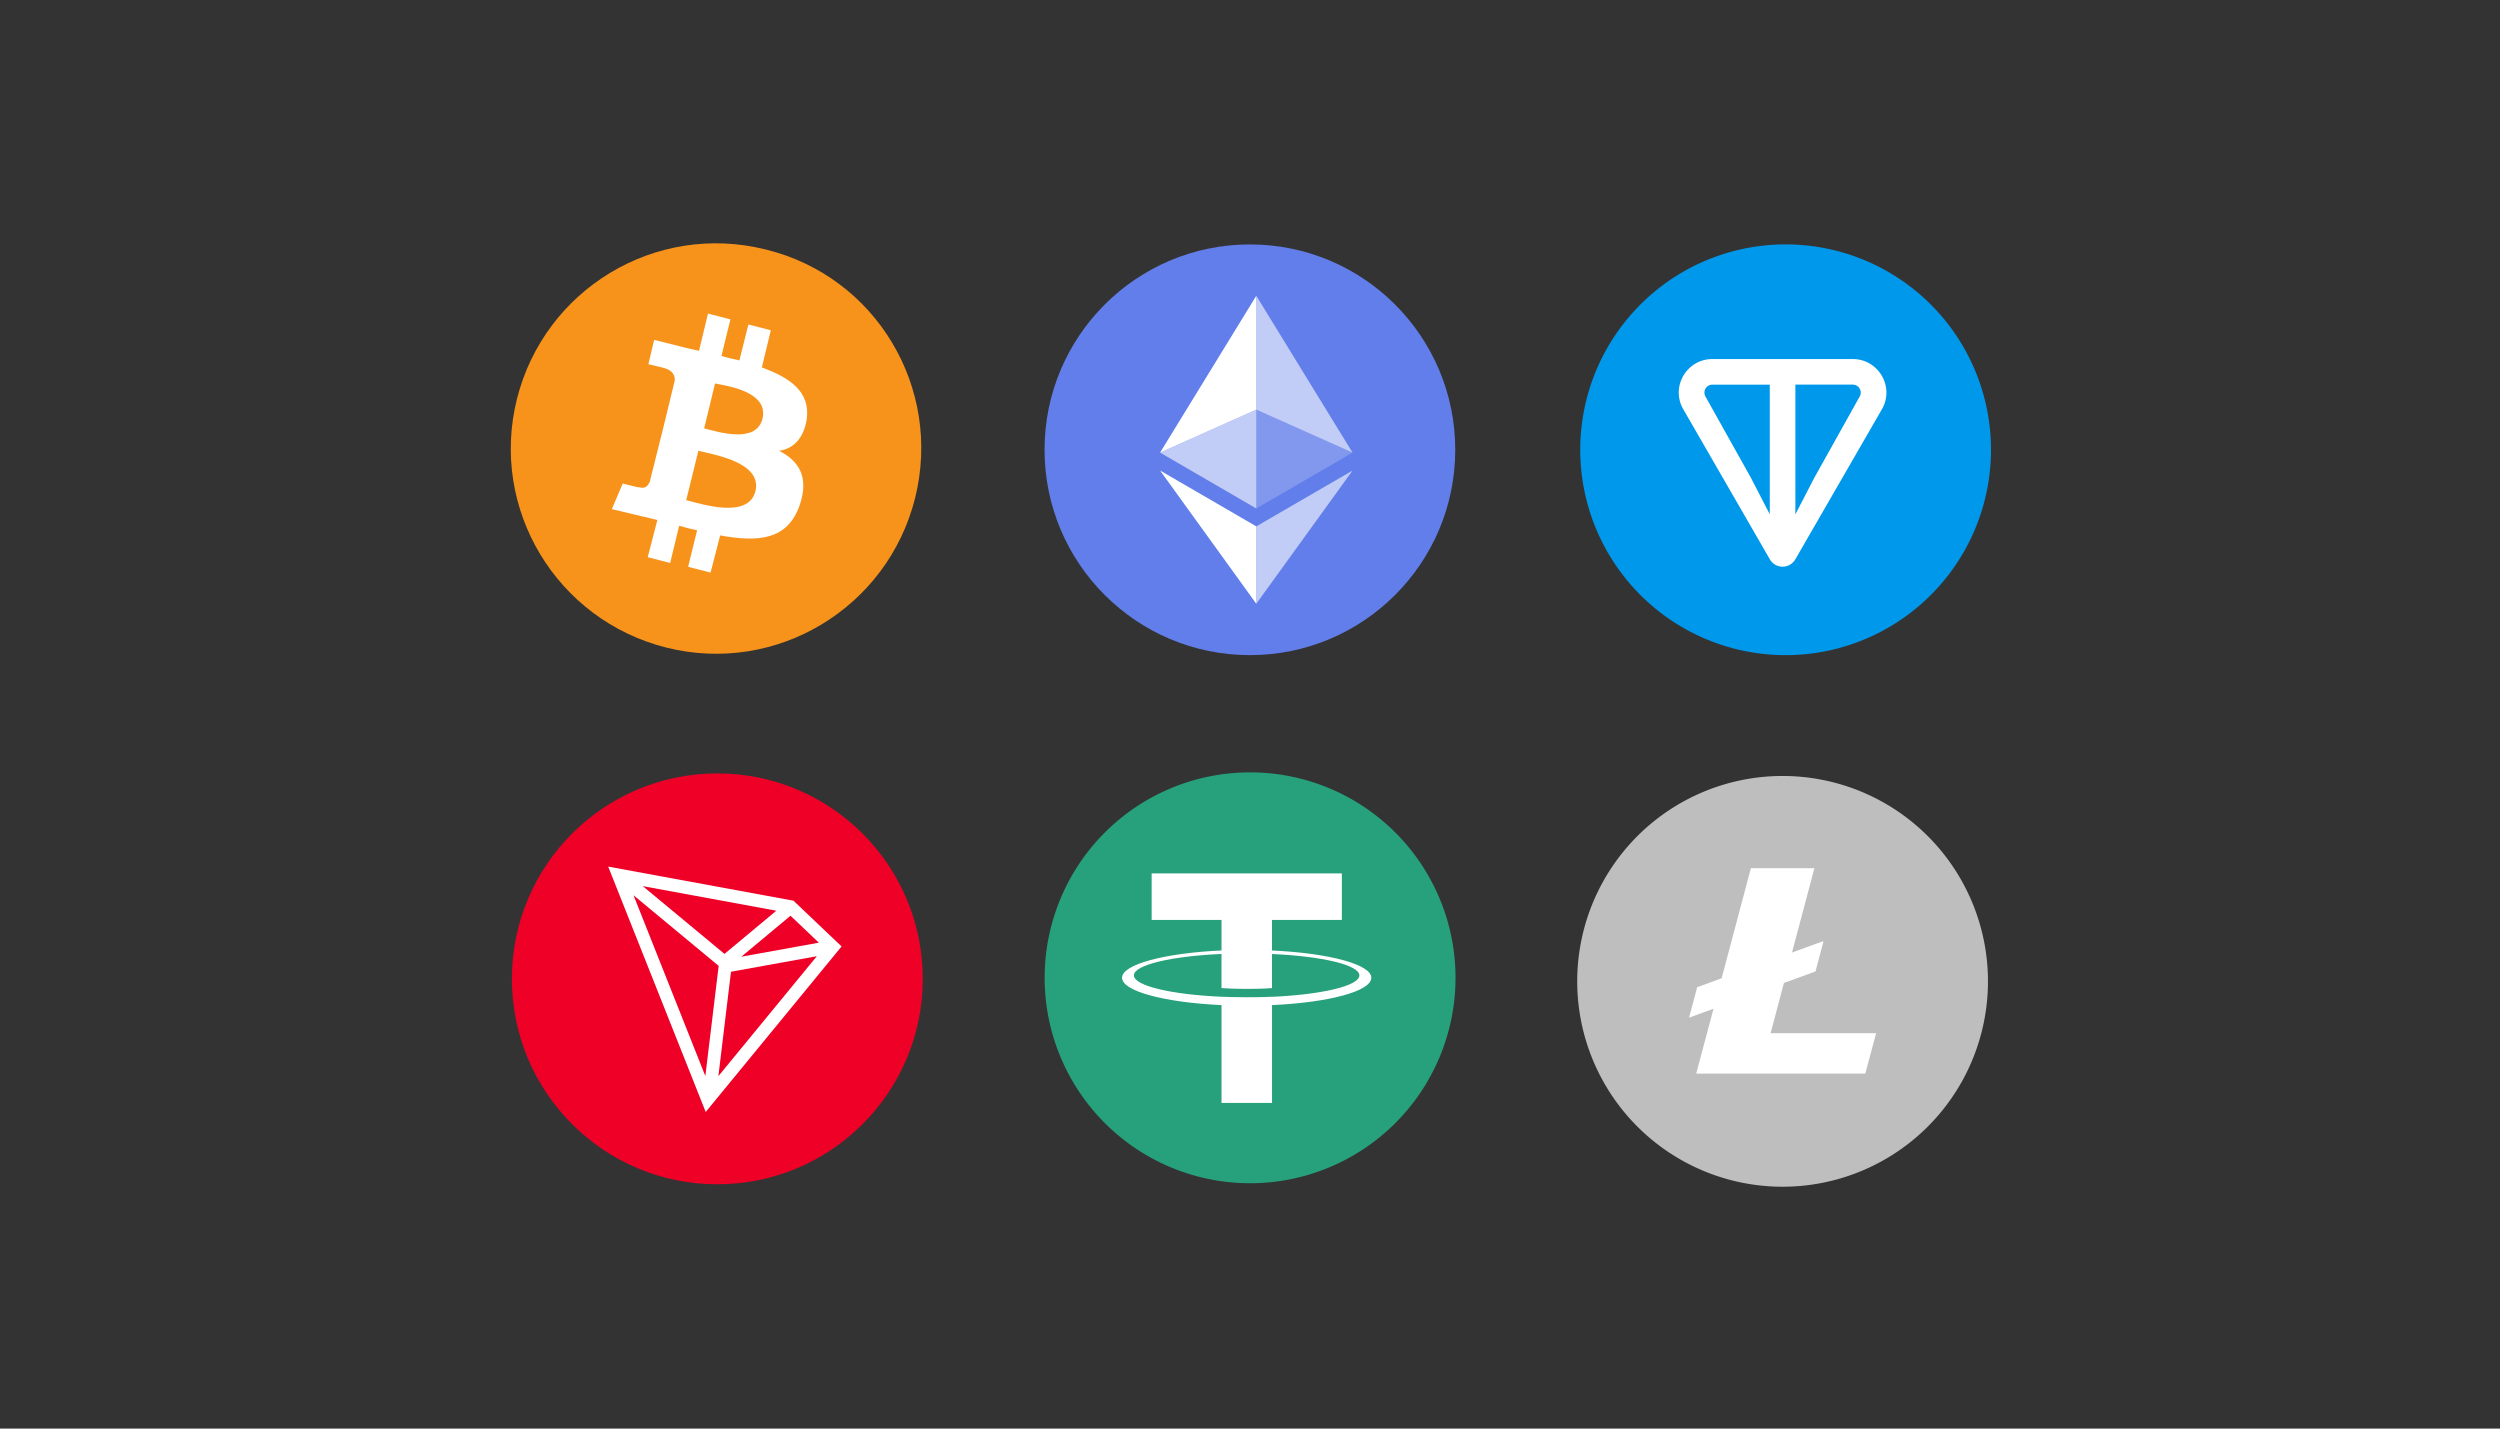 <svg class="refill-window__payment-icon" viewBox="0 0 140 80" fill="none" xml:space="preserve" xmlns="http://www.w3.org/2000/svg"><rect x="0" y="0" width="140" height="80" fill="#333333" stroke="none"/><g style="fill:none"><path d="M352.6 357.3c-4.3 17.1-21.6 27.6-38.8 23.3-17.1-4.3-27.6-21.6-23.3-38.8 4.3-17.1 21.6-27.6 38.8-23.3 17.2 4.2 27.6 21.6 23.3 38.8z" fill="#f7931a" transform="matrix(.359 0 0 .359 -75.34 -100.37)" style="display:inline"/><path d="M335.7 345c.6-4.3-2.6-6.5-7-8.1l1.4-5.8-3.5-.9-1.4 5.6c-.9-.2-1.9-.4-2.8-.7l1.4-5.7-3.5-.9-1.4 5.8c-.8-.2-1.5-.3-2.2-.5l-4.8-1.2-.9 3.8s2.6.6 2.5.6c1.4.4 1.7 1.3 1.6 2l-1.6 6.6c.1 0 .2.1.4.1-.1 0-.2-.1-.4-.1l-2.3 9.2c-.2.4-.6 1.1-1.6.8 0 .1-2.6-.6-2.6-.6l-1.7 4 4.6 1.1c.9.2 1.7.4 2.5.6l-1.5 5.8 3.5.9 1.4-5.8c1 .3 1.9.5 2.8.7l-1.4 5.7 3.5.9 1.5-5.8c6 1.1 10.5.7 12.4-4.7 1.5-4.4-.1-6.9-3.2-8.5 2.1-.3 3.8-1.8 4.3-4.9zm-8 11.2c-1.1 4.4-8.4 2-10.8 1.4l1.9-7.7c2.4.6 10 1.8 8.9 6.3zm1.1-11.3c-1 4-7.1 2-9.1 1.5l1.7-7c2 .4 8.4 1.3 7.4 5.5z" transform="matrix(.359 0 0 .359 -75.34 -100.37)" style="fill:#fff"/><g transform="translate(-5.631 29.136) scale(1.242)"><circle cx="60.89" cy="-3.179" r="9.259" fill="#627eea" style="fill-rule:evenodd;stroke-width:.579"/><g fill="#fff"><path fill-opacity=".602" d="M61.178-10.123v5.133l4.339 1.938z"/><path d="M61.178-10.123 56.84-3.052l4.34-1.938z"/><path fill-opacity=".602" d="M61.178.275v3.488l4.342-6.007z"/><path d="M61.178 3.763V.274L56.84-2.244z"/><path fill-opacity=".2" d="m61.178-.532 4.339-2.52-4.339-1.937z"/><path fill-opacity=".602" d="m56.84-3.052 4.338 2.52V-4.99z"/></g></g><g><path d="M87.799 12.38a9.26 9.26 0 1 0 0-18.518 9.26 9.26 0 0 0 0 18.518z" fill="#0098ea" style="stroke-width:.331" transform="translate(-9.221 21.311) scale(1.242)"/><path d="M90.96-.97h-6.323c-1.163 0-1.9 1.254-1.315 2.267l3.903 6.765a.663.663 0 0 0 1.147 0l3.904-6.765C92.86.285 92.123-.97 90.96-.97zm-3.738 7.003-.85-1.645-2.05-3.667a.358.358 0 0 1 .314-.536h2.585v5.849zM91.275.72l-2.05 3.67-.85 1.643V.184h2.585c.283 0 .45.301.315.536z" fill="#fff" style="stroke-width:.331" transform="translate(-9.221 21.311) scale(1.242)"/></g><g><g style="fill:none"><path d="M9.916-12.215a9.248 9.248 0 1 0 0-18.496 9.248 9.248 0 0 0 0 18.496z" fill="#26a17b" style="stroke-width:.547" transform="translate(57.669 81.457) scale(1.244)"/><path d="M10.902-20.61v-.001c-.064.004-.394.023-1.128.023-.588 0-1-.016-1.145-.023v.001c-2.259-.1-3.943-.492-3.943-.963 0-.47 1.686-.864 3.943-.964V-21c.147.01.57.036 1.155.036.702 0 1.053-.03 1.118-.036v-1.534c2.254.1 3.934.493 3.934.963s-1.681.863-3.934.964zm0-2.084v-1.374h3.145v-2.095H5.485v2.095H8.63v1.374c-2.556.117-4.477.623-4.477 1.23 0 .606 1.923 1.111 4.477 1.23v4.404h2.274v-4.404c2.551-.117 4.47-.623 4.47-1.23 0-.604-1.919-1.111-4.47-1.229" fill="#fff" style="display:inline;stroke-width:.547" transform="translate(57.669 81.457) scale(1.244)"/></g><g transform="matrix(.719 0 0 .719 28.666 43.312)" style="fill:none"><circle fill="#ef0027" cx="16" cy="16" r="16"/><path d="M21.932 9.913 7.5 7.257l7.595 19.112 10.583-12.894zm-.232 1.17 2.208 2.099-6.038 1.093zm-5.142 2.973-6.364-5.278 10.402 1.914zm-.453.934-1.038 8.58L9.472 9.487l6.633 5.502zm.96.455 6.687-1.21-7.67 9.343z" fill="#fff"/></g><path fill="#bebebe" d="M97.058 27.977a9.26 9.26 0 1 1-18.518 0 9.26 9.26 0 0 1 18.518 0" style="stroke-width:.056" transform="translate(-9.221 20.039) scale(1.242)"/><path fill="#bebebe" d="M95.092 27.978a7.294 7.294 0 1 1-14.587 0 7.294 7.294 0 0 1 14.587 0" style="stroke-width:.056" transform="translate(-9.221 20.039) scale(1.242)"/><path fill="#fff" d="m87.258 30.451.601-2.265 1.424-.52.354-1.33-.012-.034-1.402.512 1.01-3.802H86.37l-1.32 4.962-1.103.403-.364 1.372 1.101-.402-.778 2.924h7.622l.489-1.82h-4.758" style="stroke-width:.056" transform="translate(-9.221 20.039) scale(1.242)"/></g></g></svg>